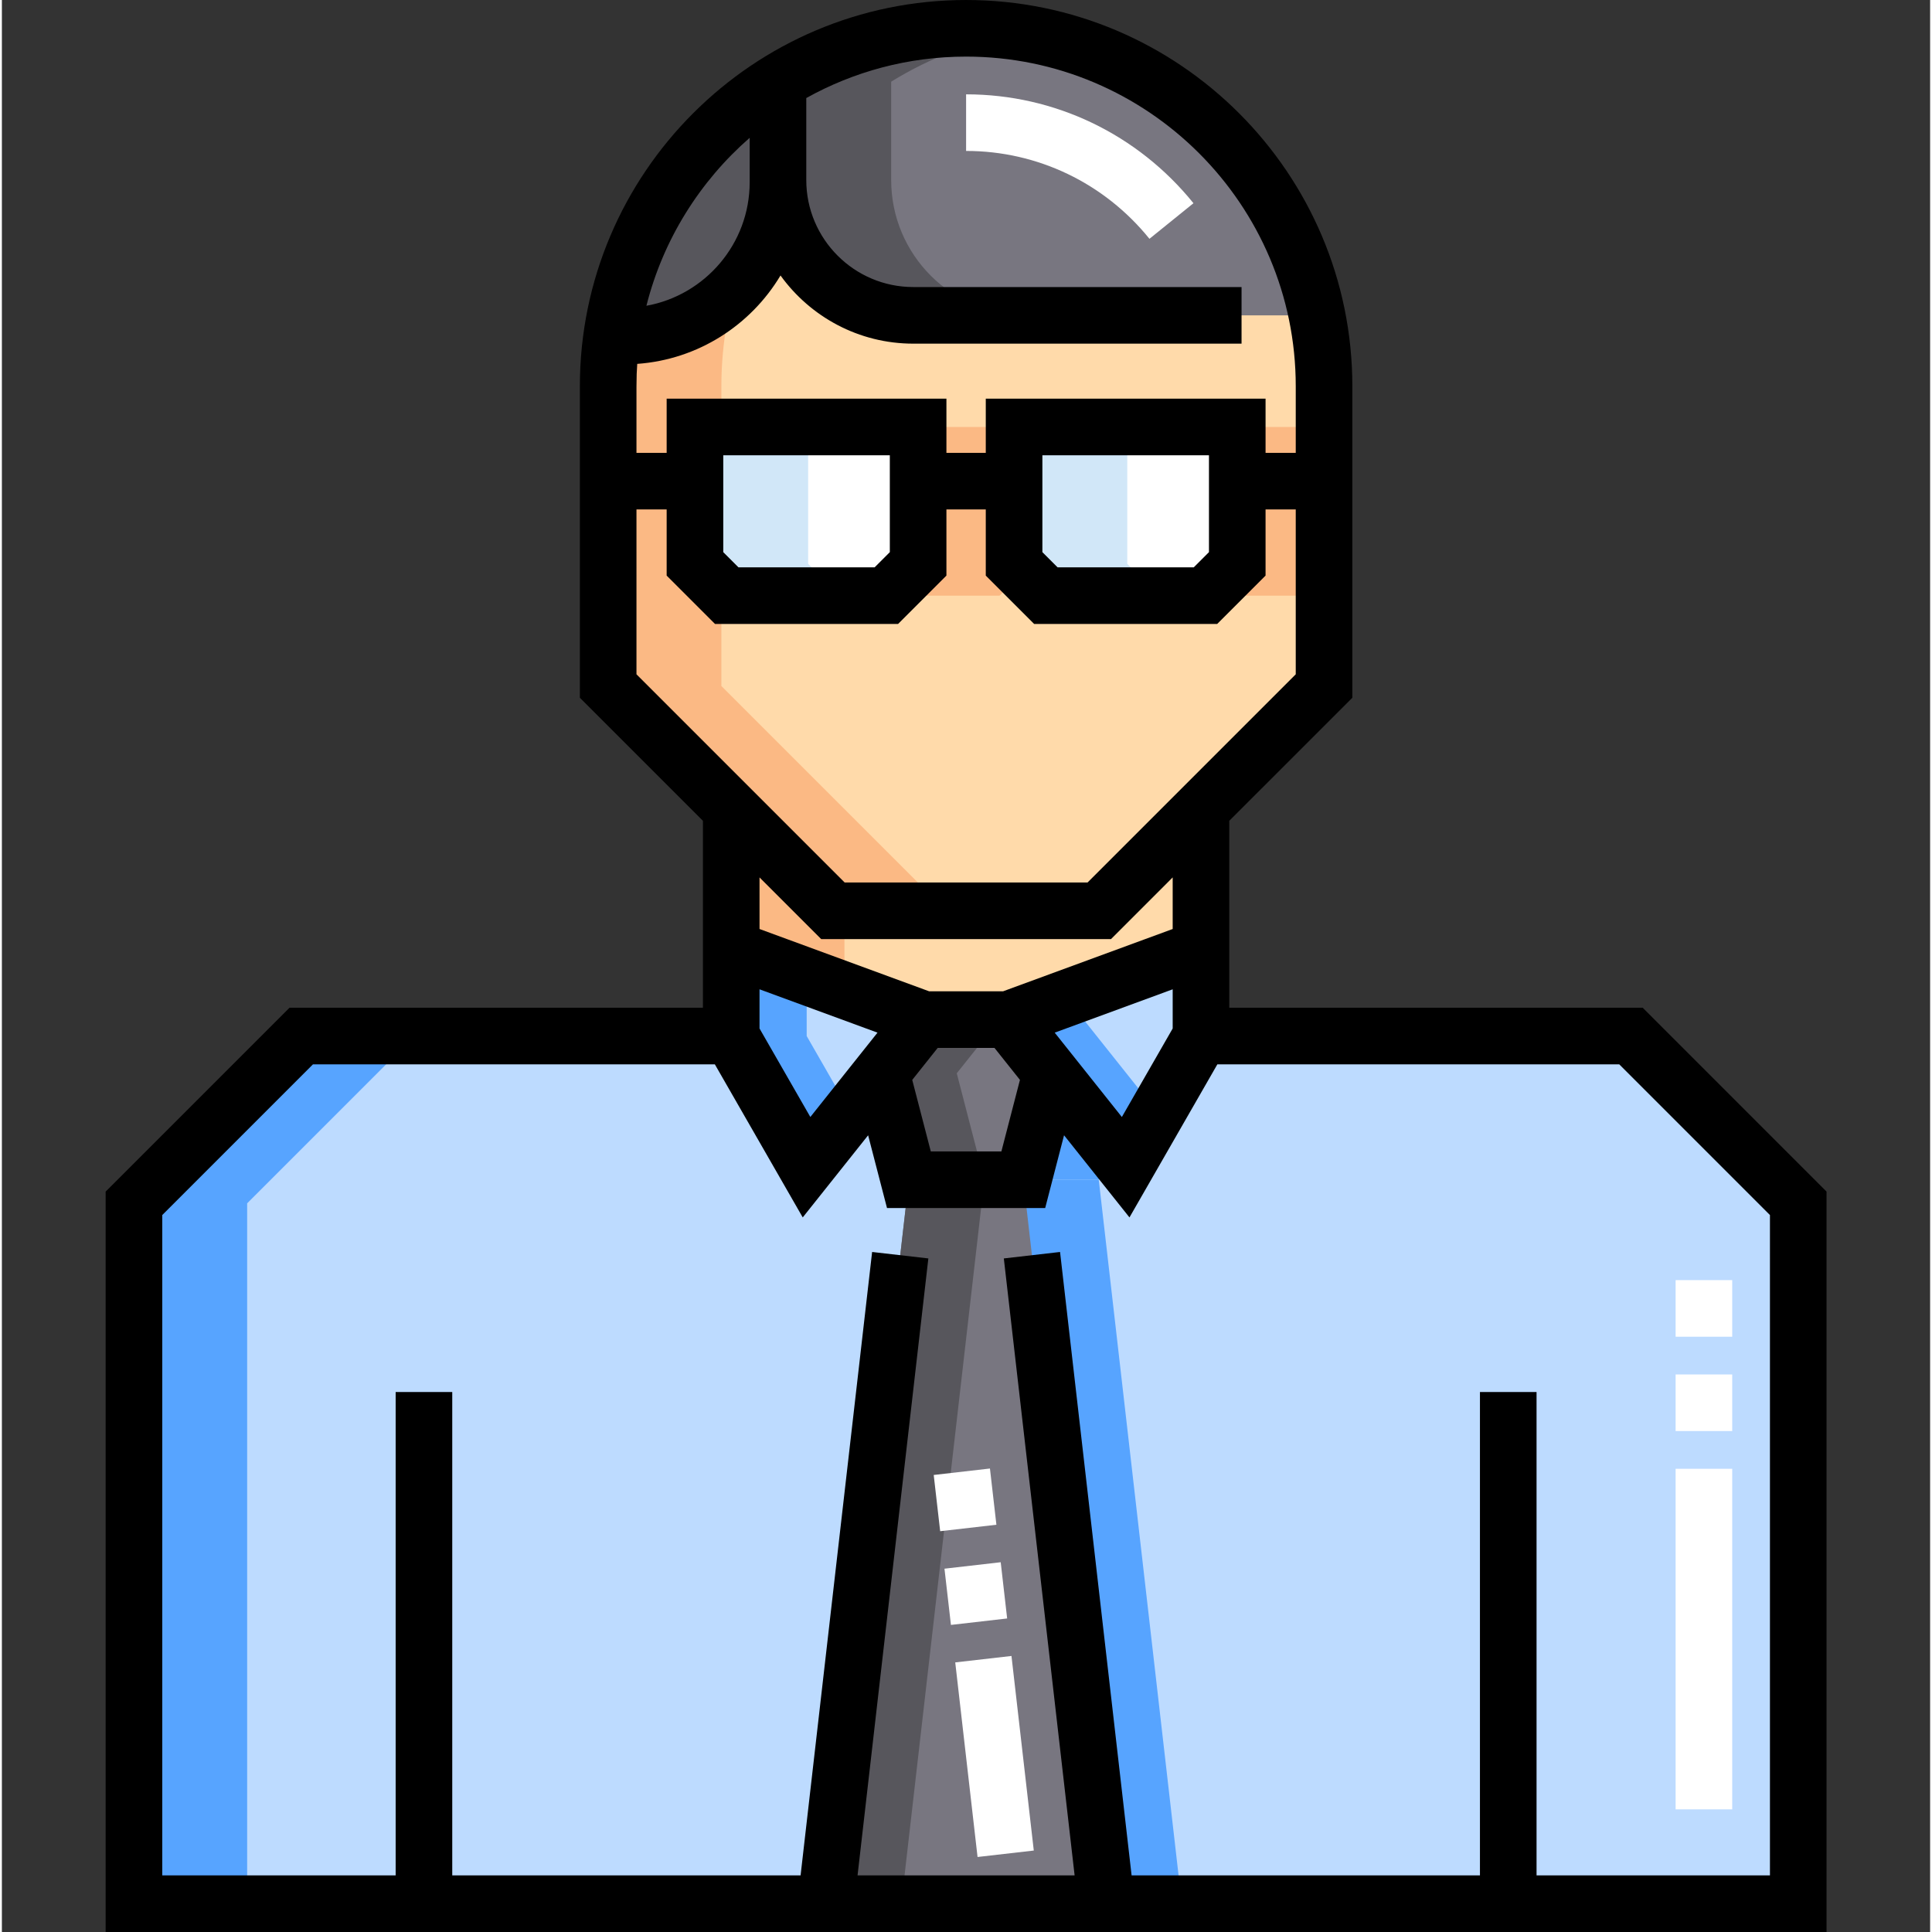 <svg height="512pt" viewBox="-27 0 511 512" width="512pt" xmlns="http://www.w3.org/2000/svg"><rect x="-27" y="0" width="511" height="512" fill="#333333" stroke="none"/><path d="m52.336 274.559c-17.316 17.312-27.023 27.02-44.336 44.332v185.609h441.055v-185.609l-44.332-44.332zm0 0" fill="#bddbff"/><path d="m285.695 504.5-22.016-191.859h-30.312l-22.016 191.859zm0 0" fill="#57a4ff"/><path d="m259.66 270.203h-22.27l-11.34 14.23 7.316 28.207h30.312l7.316-28.207zm0 0" fill="#57a4ff"/><path d="m290.773 274.559v-60.145c-8.16 8.16-16.531 16.531-26.957 26.957h-70.578l-26.957-26.957v60.145zm0 0" fill="#ffdaaa"/><path d="m323.387 102.355v79.445c-23.266 23.266-36.305 36.305-59.57 59.57h-70.578c-23.262-23.266-36.305-36.305-59.566-59.57v-79.445c0-52.387 42.469-94.855 94.855-94.855 52.391 0 94.859 42.469 94.859 94.855zm0 0" fill="#ffdaaa"/><g fill="#fbb984"><path d="m163.672 102.355c0-47.281 34.598-86.488 79.855-93.676-4.883-.777-9.895-1.18-15-1.18-52.387 0-94.855 42.469-94.855 94.855v79.449l59.566 59.566h30l-59.566-59.566zm0 0"/><path d="m237.391 157.855h-42.297c-3.289-3.289-5.133-5.133-8.422-8.422v-36.277h59.141v36.277c-3.289 3.289-5.133 5.133-8.422 8.422zm0 0"/><path d="m279.668 157.855h42.293c3.289-3.289 5.133-5.133 8.426-8.422v-36.277h-59.145v36.277c3.289 3.289 5.137 5.133 8.426 8.422zm0 0"/></g><path d="m207.391 157.855h-42.297c-3.289-3.289-5.133-5.133-8.422-8.422v-36.277h59.141v36.277c-3.289 3.289-5.133 5.133-8.422 8.422zm0 0" fill="#fff"/><path d="m249.668 157.855h42.293c3.289-3.289 5.133-5.133 8.426-8.422v-36.277h-59.145v36.277c3.289 3.289 5.137 5.133 8.426 8.422zm0 0" fill="#fff"/><path d="m321.523 83.57c-8.715-43.387-47.039-76.07-92.996-76.07-18.289 0-35.371 5.176-49.855 14.145v26.07c0 19.801 16.055 35.855 35.855 35.855zm0 0" fill="#787680"/><path d="m134.613 88.941c1.078.086 2.168.129 3.273.129 22.523 0 40.785-18.258 40.785-40.785v-26.641c-23.402 14.484-40.035 38.863-44.059 67.297zm0 0" fill="#787680"/><path d="m193.238 241.371-26.957-26.957v60.145h30v-33.188zm0 0" fill="#fbb984"/><path d="m217.391 270.203-51.109-18.773v23.129l19.961 34.762zm0 0" fill="#bddbff"/><path d="m265.695 504.5-22.016-191.859h-30.312l-22.016 191.859zm0 0" fill="#787680"/><path d="m239.66 270.203h-22.27l-11.34 14.23 7.316 28.207h30.312l7.316-28.207zm0 0" fill="#787680"/><path d="m239.668 270.203 51.105-18.773v23.129l-19.961 34.762zm0 0" fill="#bddbff"/><path d="m82.336 274.559h-30c-17.316 17.312-27.023 27.02-44.336 44.332v185.609h30v-185.609c17.312-17.312 27.02-27.02 44.336-44.332zm0 0" fill="#57a4ff"/><path d="m186.672 149.434v-36.277h-30v36.277c3.289 3.289 5.133 5.133 8.422 8.422h30c-3.289-3.289-5.133-5.133-8.422-8.422zm0 0" fill="#d1e7f8"/><path d="m271.242 113.156h-30v36.277l8.426 8.422h30l-8.426-8.422zm0 0" fill="#d1e7f8"/><path d="m208.672 47.715v-26.07c10.441-6.465 22.234-10.961 34.855-12.965-4.883-.777-9.895-1.18-15-1.18-18.289 0-35.367 5.176-49.855 14.145v26.07c0 19.801 16.055 35.855 35.855 35.855h30c-19.801 0-35.855-16.051-35.855-35.855zm0 0" fill="#57565c"/><path d="m167.199 76.645c2.547-9.066 6.406-17.578 11.359-25.328.074-1 .113-2.012.113-3.031v-26.641c-23.402 14.484-40.031 38.863-44.059 67.297 1.082.086 2.172.129 3.273.129 11.504 0 21.895-4.762 29.312-12.426zm0 0" fill="#57565c"/><path d="m186.281 274.559v-15.781l-20-7.348v23.129l19.961 34.762 11.621-14.594zm0 0" fill="#57a4ff"/><path d="m213.367 312.641-22.016 191.859h20l22.016-191.859zm0 0" fill="#57565c"/><path d="m237.391 270.203h-20l-11.34 14.23 7.316 28.207h20l-7.316-28.207zm0 0" fill="#57565c"/><path d="m259.668 270.203 31.105-11.426v-7.348l-51.105 18.773 31.145 39.117 8.379-14.594zm0 0" fill="#57a4ff"/><path d="m407.828 267.059h-109.555c0-22.148 0-27.402 0-49.539l32.613-32.609v-82.551c0-56.441-45.918-102.359-102.359-102.359-56.438 0-102.355 45.918-102.355 102.355v82.555l32.609 32.609v49.539h-109.555l-48.727 48.727v196.215h456.055v-196.215zm-91.941-164.703v17.652h-8v-14.352h-74.145v14.352h-10.43v-14.352h-74.141v14.352h-8c0-19.195-.062-19.633.203-23.578 16.133-1.156 30.094-10.266 37.969-23.426 7.879 10.93 20.711 18.066 35.184 18.066h86.996v-15h-86.996c-15.637 0-28.355-12.723-28.355-28.355v-21.734c12.555-6.992 26.996-10.98 42.355-10.98 48.168 0 87.359 39.188 87.359 87.355zm-23 18.301v25.668l-4.031 4.031h-36.082l-4.031-4.031v-25.668zm-84.574 0v25.668l-4.031 4.031h-36.078l-4.031-4.031v-25.668zm-37.141-84.133v11.762c0 16.332-11.828 29.945-27.363 32.746 4.414-17.531 14.141-32.973 27.363-44.508zm-30 98.484h8v17.531l12.816 12.816h48.508l12.816-12.816v-17.531h10.43v17.531l12.82 12.816h48.504l12.82-12.816v-17.531h8v43.688l-55.176 55.176h-64.363l-55.176-55.176zm32.609 97.516 16.352 16.348h76.793l16.348-16.352v13.676l-44.941 16.508h-19.609l-44.941-16.508zm78.227 41.137 31.266-11.484v10.383l-13.469 23.457c-.148-.191-17.789-22.34-17.797-22.355zm-64.758 22.355-13.469-23.457v-10.383l31.266 11.484s-17.66 22.184-17.797 22.355zm33.754-18.312h15.043l6.75 8.477-4.918 18.961h-18.707l-4.918-18.957zm220.551 219.297h-61.852v-128.105h-15v128.105h-92.316l-18.961-165.215-14.902 1.711 18.762 163.504h-57.523l18.762-163.504-14.902-1.711-18.957 165.215h-92.312v-128.105h-15v128.105h-61.852v-175l39.938-39.941h106.504l23.293 40.57 17.328-21.766 5.004 19.281h41.918l5-19.289 17.336 21.773 23.293-40.57h106.504l39.938 39.941zm0 0"/><path d="m277.117 63.285c-11.961-14.797-29.672-23.285-48.59-23.285v-15c23.473 0 45.434 10.52 60.254 28.855zm0 0" fill="#fff"/><path d="m431.555 479.5h-15v-90.254h15zm0-100.254h-15v-15h15zm0-25h-15v-15h15zm0 0" fill="#fff"/><path d="m231.562 492.121-5.914-51.566 14.902-1.707 5.914 51.566zm-7.055-61.5-1.711-14.902 14.902-1.711 1.707 14.902zm-2.852-24.836-1.711-14.902 14.902-1.711 1.711 14.902zm0 0" fill="#fff"/></svg>